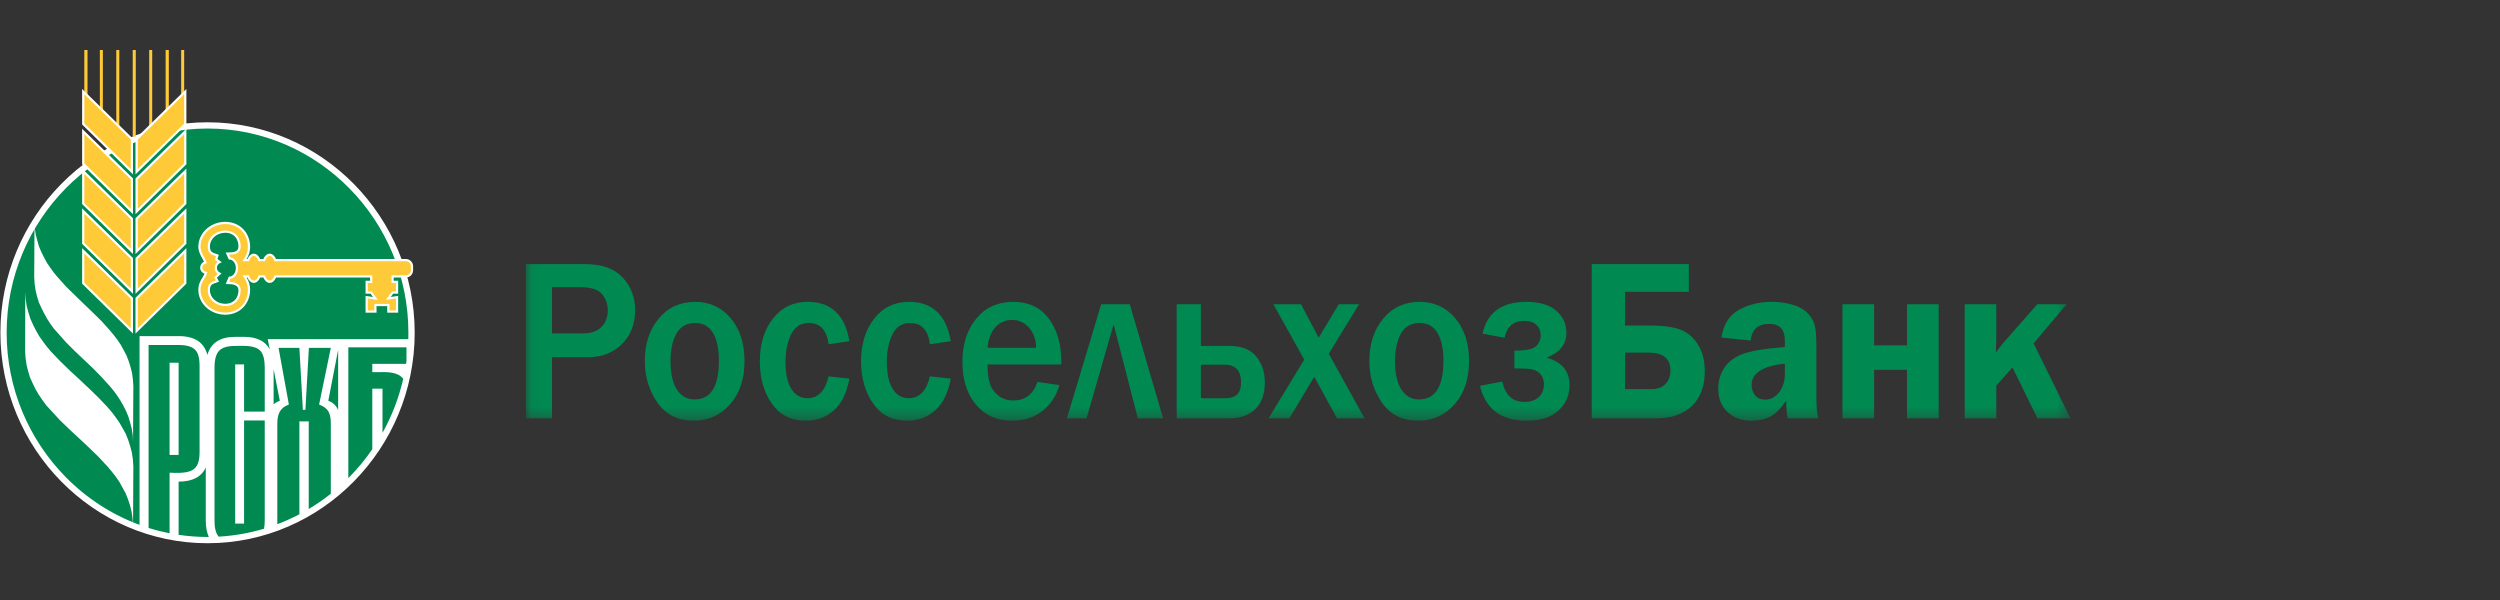 <svg width="200" height="48" viewBox="0 0 200 48" fill="none" xmlns="http://www.w3.org/2000/svg">
<rect x="0" y="0" width="200" height="48" fill="#333333" stroke="none"/>
<path fill-rule="evenodd" clip-rule="evenodd" d="M10.93 23.863V26.475L14.82 22.653V20.063L10.93 23.863ZM16.602 43.21C25.589 43.21 32.924 35.746 32.924 26.619C32.924 17.48 25.589 10.034 16.602 10.034C15.916 10.034 15.241 10.078 14.576 10.16L10.93 13.745V11.13L11.027 11.033C10.869 11.094 10.707 11.155 10.55 11.22V13.745L8.822 12.046C8.696 12.118 8.574 12.19 8.452 12.261L10.55 14.312V16.927L6.875 13.318C2.881 16.346 0.284 21.184 0.284 26.619C0.284 35.746 7.615 43.21 16.602 43.21ZM10.93 14.312V16.927L14.82 13.105V10.512L10.93 14.312ZM10.55 17.495V20.11L6.659 16.288V13.695L10.55 17.495ZM10.93 17.495V20.11L14.82 16.288V13.695L10.93 17.495ZM10.55 20.677V23.292L6.659 19.471V16.877L10.55 20.677ZM10.93 20.677V23.292L14.82 19.471V16.877L10.93 20.677ZM10.55 23.863V26.475L6.659 22.653V20.063L10.55 23.863Z" fill="#008A52"/>
<path fill-rule="evenodd" clip-rule="evenodd" d="M16.602 9.783C7.475 9.783 0.032 17.344 0.032 26.618C0.032 35.882 7.475 43.458 16.602 43.458C25.733 43.458 33.175 35.882 33.175 26.618C33.175 17.344 25.733 9.783 16.602 9.783ZM13.567 37.818V42.664C12.996 42.549 12.435 42.409 11.886 42.236V27.599H14.289C14.914 27.599 15.345 27.725 15.6 27.969C15.851 28.21 15.966 28.641 15.966 29.266V36.155C15.966 36.776 15.851 37.208 15.6 37.448C15.219 37.833 14.519 37.833 13.933 37.833C13.807 37.818 13.682 37.818 13.567 37.818ZM16.602 42.958C15.819 42.958 15.047 42.897 14.289 42.786V38.529C15.399 38.529 16.121 38.152 16.462 37.394V41.644C16.462 42.164 16.544 42.606 16.706 42.955C16.674 42.958 16.638 42.958 16.602 42.958ZM21.178 32.926H19.526V29.151H18.815V41.888H19.526V33.637H21.178V41.644C21.178 41.891 21.16 42.107 21.121 42.297C19.96 42.646 18.746 42.861 17.493 42.933C17.205 42.592 17.162 42.075 17.162 41.644V29.391C17.162 28.756 17.288 28.31 17.532 28.055C17.773 27.804 18.204 27.674 18.815 27.674C19.44 27.674 20.352 27.585 20.823 28.055C21.063 28.31 21.178 28.756 21.178 29.391V32.926ZM26.465 39.499C25.905 39.945 25.316 40.35 24.698 40.721V33.713H23.951V41.141C23.38 41.442 22.791 41.708 22.184 41.938V33.917C22.184 33.181 22.363 32.621 23.11 32.366L22.284 27.829H23.951L24.228 32.786H24.432L24.712 27.829H26.465L25.528 32.366C26.315 32.646 26.465 33.127 26.465 33.917V39.499ZM21.889 32.348V29.532L22.385 32.06C22.18 32.136 22.019 32.233 21.889 32.348ZM27.051 32.811C26.918 32.484 26.681 32.218 26.264 32.06L27.051 27.983V32.811ZM32.518 28.889C32.507 28.964 32.496 29.036 32.486 29.111H29.784V29.772H30.19C30.966 29.751 31.835 29.74 32.259 30.307C31.907 31.841 31.343 33.292 30.6 34.629V31.094H29.784V35.94C29.238 36.733 28.628 37.477 27.956 38.159C27.924 38.192 27.895 38.221 27.866 38.249V27.789H32.518V28.889ZM21.419 27.128L21.58 27.948C21.218 27.283 20.535 26.949 19.526 26.949H18.815C17.604 26.949 16.868 27.434 16.591 28.393C16.329 27.387 15.564 26.888 14.289 26.888H11.164V41.988C8.922 41.166 6.907 39.844 5.251 38.159C2.338 35.2 0.532 31.116 0.532 26.618C0.532 22.118 2.338 18.034 5.251 15.074C8.164 12.114 12.18 10.282 16.602 10.282C21.027 10.282 25.043 12.114 27.956 15.074C30.869 18.034 32.672 22.118 32.672 26.618C32.672 26.791 32.672 26.96 32.665 27.128H21.419ZM13.567 36.396H14.289V29.021H13.567V36.396Z" fill="white"/>
<path fill-rule="evenodd" clip-rule="evenodd" d="M2.762 17.746L2.787 18.282L2.863 18.792L2.992 19.273L3.129 19.744L3.319 20.189L3.538 20.62L3.764 21.04L4.034 21.435L4.31 21.816L4.63 22.197L5.291 22.933L5.991 23.619L6.713 24.32L7.428 25.006L8.139 25.706L8.786 26.428L9.106 26.812L9.397 27.193L9.662 27.585L9.892 28.005L10.122 28.44L10.298 28.896L10.438 29.352L10.564 29.848L10.629 30.343L10.668 30.878L10.643 35.34L10.618 34.804L10.539 34.298L10.413 33.813L10.273 33.343L10.093 32.901L9.867 32.455L9.637 32.05L9.371 31.64L9.091 31.259L8.772 30.878L8.114 30.153L7.414 29.442L6.703 28.767L5.977 28.08L5.266 27.369L4.616 26.633L4.3 26.277L4.005 25.871L3.754 25.476L3.524 25.056L3.308 24.625L3.103 24.18L2.963 23.709L2.848 23.228L2.773 22.718L2.737 22.186L2.762 17.746Z" fill="white"/>
<path fill-rule="evenodd" clip-rule="evenodd" d="M2.022 23.393L2.062 23.961L2.137 24.489L2.277 25.006L2.432 25.502L2.647 25.983L2.877 26.439L3.129 26.881L3.423 27.301L3.728 27.707L4.07 28.116L4.795 28.878L5.557 29.618L6.358 30.358L7.134 31.087L7.895 31.827L8.621 32.592L8.966 32.998L9.271 33.404L9.562 33.824L9.817 34.27L10.072 34.726L10.259 35.207L10.413 35.699L10.553 36.216L10.629 36.748L10.668 37.316L10.643 42.035L10.603 41.471L10.528 40.94L10.399 40.422L10.237 39.93L10.043 39.449L9.792 38.993L9.547 38.547L9.256 38.127L8.937 37.721L8.596 37.316L7.884 36.55L7.108 35.796L6.333 35.071L5.546 34.341L4.77 33.591L4.059 32.815L3.703 32.43L3.398 32.01L3.103 31.579L2.848 31.148L2.622 30.681L2.407 30.211L2.252 29.704L2.126 29.201L2.047 28.67L2.011 28.091L2.022 23.393Z" fill="white"/>
<path fill-rule="evenodd" clip-rule="evenodd" d="M32.468 20.81H22.026C21.922 20.552 21.76 20.383 21.577 20.383C21.393 20.383 21.232 20.552 21.128 20.81H20.754C20.65 20.552 20.488 20.383 20.305 20.383C20.122 20.383 19.96 20.552 19.856 20.81H19.565C19.788 20.505 19.921 20.139 19.921 19.744C19.921 18.691 19.166 17.836 18.024 17.836C16.878 17.836 15.952 18.691 15.952 19.744C15.952 20.225 16.314 20.667 16.437 20.994C16.243 21.037 16.102 21.205 16.102 21.41C16.102 21.626 16.264 21.802 16.473 21.83C16.358 22.236 15.952 22.538 15.952 23.181C15.952 24.237 16.878 25.088 18.024 25.088C19.166 25.088 19.921 24.237 19.921 23.181C19.921 22.786 19.788 22.419 19.565 22.118H19.856C19.96 22.376 20.122 22.545 20.305 22.545C20.488 22.545 20.65 22.376 20.754 22.118H21.128C21.232 22.376 21.393 22.545 21.577 22.545C21.76 22.545 21.922 22.376 22.026 22.118H29.695V22.545H29.335V23.407H29.695L30.032 23.878L29.335 23.774V24.927H30.032V24.406H31.067V24.927H31.763V23.774L31.067 23.878L31.408 23.407H31.763V22.545H31.408V22.118H32.468C32.74 22.118 32.96 21.892 32.96 21.615V21.31C32.96 21.037 32.74 20.81 32.468 20.81ZM18.366 20.677C18.692 20.685 18.954 21.026 18.954 21.446C18.954 21.866 18.692 22.208 18.366 22.218L18.189 22.635C18.649 22.635 19.166 22.696 19.166 23.228C19.166 23.871 18.75 24.395 18.024 24.395C17.295 24.395 16.706 23.871 16.706 23.228C16.706 22.725 16.893 22.649 17.396 22.488L17.248 22.19L17.572 21.895C17.392 21.816 17.263 21.637 17.263 21.428C17.263 21.22 17.392 21.037 17.572 20.961L17.291 20.746L17.396 20.437C16.893 20.275 16.706 20.2 16.706 19.697C16.706 19.054 17.295 18.533 18.024 18.533C18.75 18.533 19.166 19.054 19.166 19.697C19.166 20.232 18.721 20.29 18.189 20.29L18.366 20.677Z" fill="#FFCA38"/>
<path fill-rule="evenodd" clip-rule="evenodd" d="M15.866 23.181C15.869 22.552 16.228 22.226 16.358 21.895C16.156 21.823 16.013 21.633 16.013 21.41C16.013 21.198 16.139 21.019 16.318 20.94C16.182 20.638 15.869 20.221 15.866 19.744C15.866 18.637 16.835 17.75 18.024 17.746C19.213 17.75 20.007 18.648 20.011 19.744C20.011 20.099 19.906 20.433 19.73 20.721H19.799C19.906 20.476 20.079 20.297 20.305 20.293C20.531 20.297 20.7 20.476 20.812 20.721H21.07C21.178 20.476 21.35 20.297 21.577 20.293C21.803 20.297 21.972 20.476 22.083 20.721H32.468V20.896H21.965L21.943 20.843C21.846 20.595 21.699 20.465 21.577 20.469C21.455 20.465 21.307 20.595 21.21 20.843L21.189 20.896H20.693L20.668 20.843C20.575 20.595 20.427 20.465 20.305 20.469C20.179 20.465 20.036 20.595 19.935 20.843L19.914 20.896H19.389L19.493 20.756C19.705 20.465 19.831 20.121 19.831 19.744C19.827 18.734 19.12 17.926 18.024 17.926C16.922 17.926 16.045 18.745 16.041 19.744C16.038 20.182 16.386 20.613 16.519 20.961L16.552 21.058L16.455 21.08C16.304 21.112 16.189 21.248 16.189 21.41C16.189 21.579 16.318 21.719 16.483 21.744L16.584 21.755L16.559 21.855C16.422 22.301 16.038 22.578 16.041 23.181C16.045 24.18 16.922 25.002 18.024 25.002C19.12 24.998 19.827 24.194 19.831 23.181C19.831 22.807 19.705 22.459 19.493 22.168L19.389 22.028H19.914L19.935 22.082C20.032 22.33 20.179 22.459 20.305 22.455C20.427 22.459 20.575 22.33 20.672 22.082L20.693 22.028H21.185L21.21 22.082C21.307 22.33 21.455 22.459 21.577 22.455C21.699 22.459 21.846 22.33 21.943 22.082L21.965 22.028H29.781V22.635H29.422V23.317H29.738L30.226 23.996L29.422 23.874V24.837H29.946V24.316H31.156V24.837H31.677V23.874L30.873 23.993L31.361 23.317H31.677V22.635H31.318V22.028H32.468C32.69 22.028 32.873 21.845 32.873 21.615V21.31C32.873 21.083 32.69 20.896 32.468 20.896V20.721C32.791 20.721 33.049 20.986 33.049 21.31V21.615C33.049 21.938 32.791 22.204 32.468 22.204H31.494V22.459H31.853V23.494H31.451L31.261 23.759L31.853 23.673V25.013H30.98V24.492H30.122V25.013H29.245V23.673L29.838 23.759L29.648 23.494H29.245V22.459H29.605V22.204H22.083C21.972 22.448 21.803 22.628 21.577 22.631C21.35 22.628 21.178 22.448 21.07 22.204H20.812C20.7 22.448 20.531 22.628 20.305 22.631C20.079 22.628 19.906 22.448 19.799 22.204H19.73C19.906 22.491 20.011 22.825 20.011 23.181C20.007 24.276 19.213 25.174 18.024 25.178C16.835 25.174 15.866 24.291 15.866 23.181ZM18.024 24.481C17.256 24.481 16.62 23.928 16.62 23.228C16.62 22.969 16.67 22.789 16.803 22.664C16.918 22.56 17.069 22.502 17.27 22.434L17.141 22.168L17.424 21.909C17.273 21.802 17.177 21.626 17.177 21.428C17.177 21.234 17.27 21.058 17.414 20.95L17.191 20.778L17.284 20.494C17.076 20.426 16.922 20.369 16.803 20.261C16.67 20.135 16.62 19.955 16.62 19.697C16.62 18.996 17.256 18.443 18.024 18.443C18.409 18.443 18.721 18.583 18.933 18.813C19.145 19.043 19.253 19.355 19.253 19.697C19.26 19.988 19.116 20.185 18.915 20.275C18.746 20.351 18.545 20.369 18.326 20.376L18.427 20.591C18.786 20.642 19.044 21.015 19.044 21.446C19.044 21.877 18.789 22.251 18.427 22.301L18.322 22.549C18.516 22.556 18.714 22.578 18.883 22.649C19.095 22.739 19.26 22.93 19.253 23.228C19.253 23.569 19.145 23.881 18.933 24.111C18.721 24.341 18.409 24.481 18.028 24.481H18.024ZM16.796 19.697C16.796 19.941 16.839 20.052 16.922 20.131C17.008 20.214 17.169 20.275 17.424 20.354L17.507 20.383L17.396 20.717L17.748 20.983L17.608 21.04C17.457 21.105 17.352 21.256 17.352 21.428C17.352 21.601 17.457 21.748 17.608 21.812L17.733 21.866L17.356 22.211L17.521 22.538L17.424 22.57C17.169 22.653 17.008 22.714 16.922 22.793C16.839 22.876 16.796 22.983 16.796 23.228C16.796 23.813 17.338 24.305 18.024 24.305C18.703 24.302 19.07 23.835 19.077 23.228C19.073 22.991 18.976 22.89 18.814 22.815C18.649 22.743 18.416 22.725 18.189 22.725H18.057L18.308 22.128H18.366C18.624 22.125 18.868 21.834 18.868 21.446C18.868 21.058 18.624 20.767 18.366 20.764H18.308L18.053 20.2H18.189C18.452 20.2 18.689 20.185 18.84 20.113C18.991 20.038 19.073 19.941 19.077 19.697C19.07 19.09 18.703 18.623 18.024 18.619C17.338 18.619 16.796 19.111 16.796 19.697Z" fill="white"/>
<path fill-rule="evenodd" clip-rule="evenodd" d="M10.93 23.863V26.475L14.82 22.653V20.063L10.93 23.863ZM14.734 4H14.493V7.649L13.506 8.612V4H13.251V8.864L12.177 9.912V4H11.936V10.149L10.93 11.13V13.745L14.82 9.923V7.33L14.734 7.416V4ZM7.001 4H6.746V7.416L6.659 7.33V9.923L10.55 13.745V11.13L9.544 10.149V4H9.303V9.912L8.229 8.864V4H7.988V8.626L7.001 7.664V4ZM10.862 4H10.618V10.929H10.862V4ZM10.55 14.312V16.927L6.659 13.106V10.512L10.55 14.312ZM10.93 14.312V16.927L14.82 13.106V10.512L10.93 14.312ZM10.55 17.495V20.11L6.659 16.288V13.695L10.55 17.495ZM10.93 17.495V20.11L14.82 16.288V13.695L10.93 17.495ZM10.55 20.677V23.292L6.659 19.471V16.877L10.55 20.677ZM10.93 20.677V23.292L14.82 19.471V16.877L10.93 20.677ZM10.55 23.863V26.475L6.659 22.653V20.063L10.55 23.863Z" fill="#FFCA38"/>
<path fill-rule="evenodd" clip-rule="evenodd" d="M6.57 16.324V13.486L10.611 17.434L10.639 17.459V20.322L6.57 16.324ZM6.57 9.959V7.118L10.611 11.066L10.639 11.091V13.953L6.57 9.959ZM6.746 9.884L10.463 13.533V11.166L6.746 7.538V9.884ZM10.84 11.13V11.091L14.91 7.118V9.959L10.84 13.953V11.13ZM11.02 13.533L14.734 9.884V7.538L11.02 11.166V13.533ZM10.84 14.313V14.277L14.91 10.3V13.142L10.84 17.136V14.313ZM11.02 16.716L14.734 13.066V10.721L11.02 14.348V16.716ZM10.84 17.495V17.459L14.91 13.486V16.324L10.84 20.322V17.495ZM11.02 19.898L14.734 16.252V13.903L11.02 17.531V19.898ZM6.57 19.507V16.669L10.611 20.616L10.639 20.642V23.504L6.57 19.507ZM6.746 19.435L10.463 23.084V20.717L6.746 17.089V19.435ZM10.84 20.677V20.642L14.91 16.669V19.507L10.84 23.504V20.677ZM11.02 23.084L14.734 19.435V17.089L11.02 20.717V23.084ZM6.57 22.693V19.851L10.611 23.799L10.639 23.824V26.687L6.57 22.693ZM6.746 22.617L10.463 26.267V23.899L6.746 20.272V22.617ZM10.84 23.86V23.824L14.91 19.851V22.693L10.84 26.687V23.86ZM11.02 26.267L14.734 22.617V20.272L11.02 23.899V26.267ZM6.57 13.142V10.304L10.611 14.248L10.639 14.277V17.136L6.57 13.142ZM6.746 13.066L10.463 16.716V14.348L6.746 10.721V13.066ZM6.746 16.252L10.463 19.898V17.535L6.746 13.903V16.252Z" fill="white"/>
<mask id="mask0_3113_28877" style="mask-type:luminance" maskUnits="userSpaceOnUse" x="42" y="19" width="124" height="15">
<path d="M42.069 19.862H165.64V33.655H42.069V19.862Z" fill="white"/>
</mask>
<g mask="url(#mask0_3113_28877)">
<path d="M44.161 33.465H42.069V21.131H46.819C48.17 21.131 49.178 21.496 49.832 22.221C50.486 22.945 50.812 23.801 50.812 24.787C50.812 25.914 50.458 26.829 49.75 27.527C49.042 28.224 48.143 28.578 47.054 28.578H44.161V33.465ZM44.161 26.672H46.634C47.277 26.672 47.767 26.503 48.11 26.165C48.448 25.827 48.623 25.375 48.623 24.814C48.623 24.313 48.465 23.877 48.148 23.512C47.833 23.152 47.266 22.973 46.443 22.973H44.161V26.672ZM55.492 33.655C54.222 33.655 53.253 33.165 52.588 32.201C51.918 31.226 51.586 30.12 51.586 28.867C51.586 27.516 51.951 26.394 52.692 25.495C53.433 24.596 54.408 24.149 55.623 24.149C56.772 24.149 57.714 24.585 58.455 25.457C59.191 26.328 59.561 27.467 59.561 28.867C59.561 30.305 59.18 31.46 58.412 32.337C57.644 33.214 56.668 33.655 55.492 33.655ZM55.563 31.956C56.864 31.956 57.513 30.921 57.513 28.856C57.513 27.919 57.36 27.183 57.05 26.65C56.734 26.11 56.254 25.838 55.612 25.838C54.942 25.838 54.446 26.116 54.124 26.672C53.803 27.233 53.64 27.973 53.64 28.894C53.64 29.886 53.814 30.643 54.157 31.171C54.495 31.694 54.969 31.956 55.563 31.956ZM66.289 30.109L67.956 30.294C67.738 31.438 67.324 32.282 66.708 32.833C66.087 33.377 65.346 33.655 64.469 33.655C63.287 33.655 62.377 33.198 61.74 32.277C61.103 31.356 60.787 30.229 60.787 28.899C60.787 27.527 61.135 26.394 61.827 25.495C62.53 24.596 63.456 24.149 64.616 24.149C66.485 24.149 67.602 25.195 67.956 27.293L66.289 27.538C66.142 26.404 65.619 25.838 64.714 25.838C64.061 25.838 63.581 26.143 63.287 26.753C62.987 27.369 62.84 28.104 62.84 28.976C62.84 29.896 62.993 30.605 63.303 31.106C63.614 31.602 64.044 31.858 64.6 31.858C65.45 31.858 66.011 31.275 66.289 30.109ZM74.395 30.109L76.062 30.294C75.844 31.438 75.43 32.282 74.809 32.833C74.193 33.377 73.447 33.655 72.575 33.655C71.393 33.655 70.483 33.198 69.846 32.277C69.209 31.356 68.887 30.229 68.887 28.899C68.887 27.527 69.236 26.394 69.933 25.495C70.63 24.596 71.562 24.149 72.722 24.149C74.591 24.149 75.702 25.195 76.062 27.293L74.395 27.538C74.248 26.404 73.725 25.838 72.82 25.838C72.167 25.838 71.687 26.143 71.393 26.753C71.093 27.369 70.946 28.104 70.946 28.976C70.946 29.896 71.099 30.605 71.409 31.106C71.715 31.602 72.15 31.858 72.701 31.858C73.55 31.858 74.117 31.275 74.395 30.109ZM82.996 30.555L84.75 30.806C84.522 31.629 84.08 32.315 83.427 32.849C82.767 33.388 81.945 33.655 80.953 33.655C79.76 33.655 78.807 33.23 78.083 32.375C77.358 31.531 76.993 30.381 76.993 28.927C76.993 27.549 77.358 26.41 78.088 25.506C78.818 24.601 79.815 24.149 81.062 24.149C82.288 24.149 83.231 24.596 83.901 25.484C84.565 26.377 84.903 27.521 84.903 28.916L84.897 29.155H79.003C79.003 29.777 79.063 30.272 79.172 30.643C79.281 31.019 79.504 31.34 79.831 31.618C80.158 31.896 80.567 32.037 81.062 32.037C82.021 32.037 82.664 31.541 82.996 30.555ZM82.882 27.826C82.876 27.167 82.691 26.633 82.321 26.214C81.956 25.805 81.509 25.593 80.97 25.593C80.436 25.593 79.995 25.789 79.635 26.176C79.276 26.562 79.069 27.113 79.003 27.826H82.882ZM85.355 33.465L88.095 24.34H90.383L93.047 33.465H91.026L89.092 25.936L86.924 33.465H85.355ZM94.136 33.465V24.34H96.07V27.674H98.337C99.312 27.674 100.036 27.952 100.494 28.513C100.957 29.074 101.186 29.771 101.186 30.599C101.186 31.514 100.94 32.222 100.434 32.718C99.933 33.214 99.235 33.465 98.337 33.465H94.136ZM96.07 31.863H97.95C98.429 31.863 98.767 31.765 98.974 31.558C99.181 31.362 99.284 31.035 99.284 30.577C99.284 29.64 98.838 29.172 97.95 29.172H96.07V31.863ZM109.161 33.465H106.96L105.14 30.142L103.152 33.465H101.485L104.34 28.769L101.872 24.34H104.084L105.494 27.02L107.102 24.34H108.725L106.301 28.295L109.161 33.465ZM113.459 33.655C112.184 33.655 111.22 33.165 110.55 32.201C109.88 31.226 109.547 30.12 109.547 28.867C109.547 27.516 109.918 26.394 110.653 25.495C111.394 24.596 112.369 24.149 113.584 24.149C114.728 24.149 115.676 24.585 116.417 25.457C117.152 26.328 117.523 27.467 117.523 28.867C117.523 30.305 117.141 31.46 116.373 32.337C115.605 33.214 114.63 33.655 113.459 33.655ZM113.524 31.956C114.821 31.956 115.474 30.921 115.474 28.856C115.474 27.919 115.322 27.183 115.011 26.65C114.695 26.11 114.216 25.838 113.573 25.838C112.903 25.838 112.407 26.116 112.086 26.672C111.765 27.233 111.601 27.973 111.601 28.894C111.601 29.886 111.775 30.643 112.113 31.171C112.456 31.694 112.925 31.956 113.524 31.956ZM121.151 29.471V28.05C122.077 28.05 122.665 27.93 122.905 27.685C123.139 27.44 123.259 27.156 123.259 26.835C123.259 26.486 123.144 26.208 122.916 25.991C122.687 25.773 122.371 25.669 121.957 25.669C121.069 25.669 120.541 26.116 120.372 27.02L118.601 26.688C118.983 24.994 120.148 24.149 122.104 24.149C123.155 24.149 123.956 24.384 124.495 24.852C125.04 25.32 125.313 25.914 125.313 26.633C125.313 27.549 124.784 28.208 123.727 28.611C124.953 28.959 125.563 29.689 125.563 30.806C125.563 31.618 125.269 32.299 124.681 32.838C124.087 33.383 123.237 33.655 122.126 33.655C120.088 33.655 118.846 32.724 118.4 30.861L120.181 30.528C120.415 31.612 121.004 32.152 121.957 32.152C122.447 32.152 122.828 32.026 123.101 31.77C123.373 31.514 123.515 31.171 123.515 30.735C123.515 30.409 123.417 30.142 123.232 29.924C123.046 29.711 122.807 29.586 122.513 29.537C122.224 29.493 121.772 29.471 121.151 29.471ZM127.339 33.465V21.131H135.107V23.343H130.008V26.04H131.964C132.977 26.04 133.783 26.138 134.372 26.35C134.966 26.557 135.445 26.955 135.821 27.538C136.191 28.12 136.382 28.84 136.382 29.695C136.382 30.882 136.039 31.808 135.358 32.468C134.677 33.132 133.724 33.465 132.498 33.465H127.339ZM130.008 31.133H132.1C132.59 31.133 132.972 30.997 133.239 30.719C133.506 30.447 133.636 30.087 133.636 29.64C133.636 28.682 133.048 28.208 131.877 28.208H130.008V31.133ZM145.468 33.465H143.017C142.935 33.105 142.897 32.626 142.897 32.037C142.467 32.685 142.036 33.116 141.612 33.334C141.181 33.546 140.696 33.655 140.152 33.655C139.351 33.655 138.697 33.421 138.201 32.958C137.706 32.495 137.461 31.868 137.461 31.084C137.461 30.517 137.602 29.989 137.891 29.504C138.18 29.025 138.648 28.643 139.285 28.371C139.923 28.099 141.094 27.892 142.788 27.761V27.238C142.788 26.35 142.369 25.909 141.535 25.909C140.647 25.909 140.152 26.35 140.048 27.238L137.717 27.004C137.869 25.969 138.327 25.233 139.1 24.797C139.868 24.367 140.74 24.149 141.715 24.149C142.298 24.149 142.848 24.22 143.366 24.367C143.883 24.509 144.281 24.727 144.57 25.015C144.858 25.304 145.054 25.609 145.152 25.931C145.256 26.258 145.31 26.819 145.31 27.614V31.754C145.31 32.549 145.365 33.121 145.468 33.465ZM142.788 29.09C141.012 29.281 140.13 29.847 140.13 30.801C140.13 31.117 140.222 31.395 140.408 31.623C140.593 31.858 140.86 31.972 141.208 31.972C141.655 31.972 142.026 31.776 142.331 31.384C142.63 30.986 142.788 30.501 142.788 29.924V29.09ZM147.397 33.465V24.34H149.93V27.625H152.561V24.34H155.094V33.465H152.561V29.586H149.93V33.465H147.397ZM162.688 27.472L165.64 33.465H162.993L160.999 29.39L159.703 30.844V33.465H157.175V24.34H159.703V26.611C159.703 26.982 159.697 27.516 159.675 28.224C159.872 27.913 160.111 27.603 160.395 27.282L162.988 24.34H165.33L162.688 27.472Z" fill="#008A52"/>
</g>
</svg>
